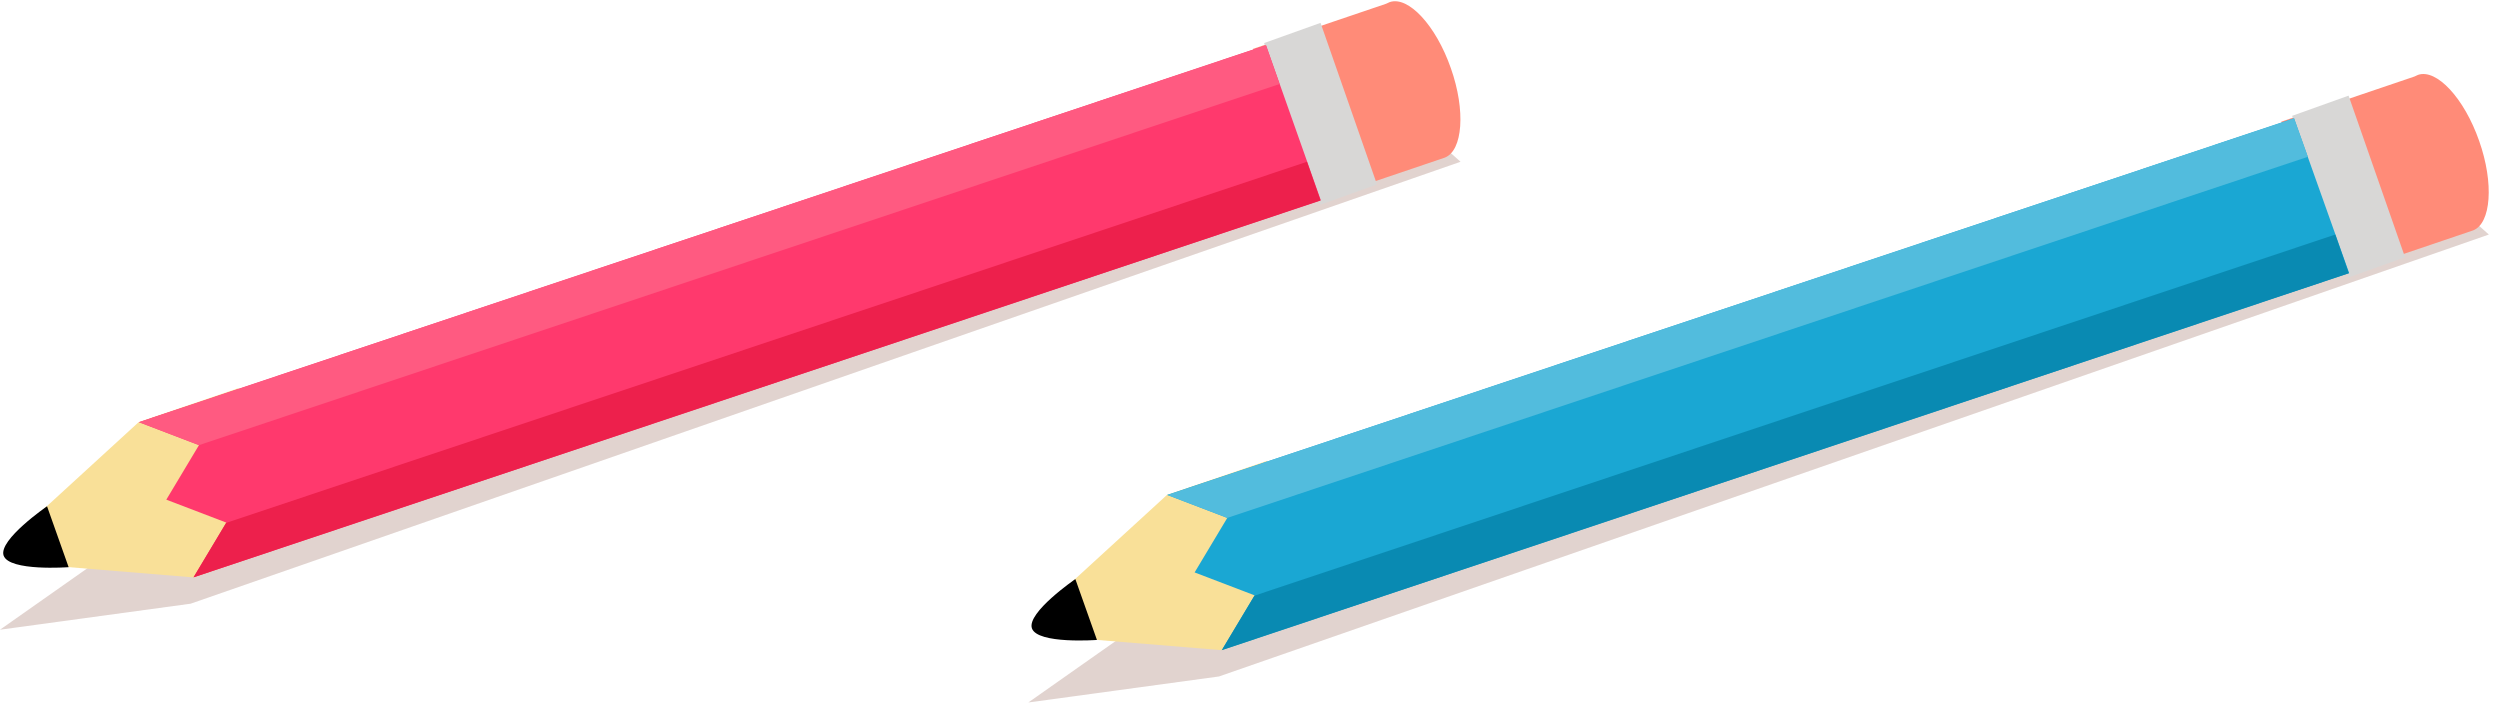 <svg width="170" height="48" viewBox="0 0 170 48" fill="none" xmlns="http://www.w3.org/2000/svg">
<path opacity="0.19" d="M99.318 11L12.965 41.051L0 42.82L12.815 33.806L93.616 5.938L99.318 11Z" fill="#601805"/>
<path d="M98.659 4.64C97.643 1.723 95.762 -0.29 94.501 0.143L94.256 0.255L85.205 3.323L88.912 13.879L98.246 10.718C99.469 10.247 99.676 7.519 98.659 4.64Z" fill="#FF8B78"/>
<path d="M85.958 2.928L89.797 13.917L93.635 12.543L89.797 1.554L85.958 2.928Z" fill="#D8D7D6"/>
<path d="M2.634 38.398L13.153 39.264L19.043 37.25L16.22 26.393L9.427 28.707L1.844 35.651C2.107 36.554 2.427 37.476 2.634 38.398Z" fill="#F9E098"/>
<path d="M4.667 38.568L3.199 34.428C3.199 34.428 -0.113 36.705 0.245 37.777C0.621 38.869 4.667 38.568 4.667 38.568Z" fill="black"/>
<path d="M86.089 3.079L9.446 28.708L13.53 30.27L11.309 33.977L15.393 35.538L13.172 39.246L89.815 13.616L86.089 3.079Z" fill="#FF396D"/>
<path d="M86.089 3.079L9.446 28.708L13.53 30.27L87.011 5.713L86.089 3.079Z" fill="#FF5A81"/>
<path d="M15.374 35.557L13.153 39.264L89.796 13.635L88.874 11.001L15.374 35.557Z" fill="#ED204C"/>
<path opacity="0.19" d="M169.243 15.949L82.89 46L69.925 47.769L82.74 38.755L163.541 10.887L169.243 15.949Z" fill="#601805"/>
<path d="M168.585 9.589C167.568 6.672 165.687 4.658 164.426 5.091L164.181 5.204L155.13 8.271L158.837 18.828L168.171 15.667C169.394 15.196 169.601 12.468 168.585 9.589Z" fill="#FF8B78"/>
<path d="M155.864 7.877L159.703 18.866L163.542 17.492L159.703 6.503L155.864 7.877Z" fill="#D8D7D6"/>
<path d="M72.56 43.347L83.079 44.212L88.968 42.199L86.146 31.341L79.353 33.656L71.769 40.599C72.033 41.503 72.353 42.425 72.56 43.347Z" fill="#F9E098"/>
<path d="M74.592 43.516L73.124 39.377C73.124 39.377 69.812 41.653 70.17 42.726C70.546 43.817 74.592 43.516 74.592 43.516Z" fill="black"/>
<path d="M155.996 8.045L79.372 33.656L83.455 35.218L81.234 38.925L85.318 40.486L83.097 44.194L159.74 18.564L155.996 8.045Z" fill="#1AA7D3"/>
<path d="M155.996 8.045L79.372 33.656L83.455 35.218L156.937 10.661L155.996 8.045Z" fill="#52BCDD"/>
<path d="M85.299 40.506L83.078 44.213L159.721 18.584L158.799 15.949L85.299 40.506Z" fill="#098AB2"/>
</svg>
